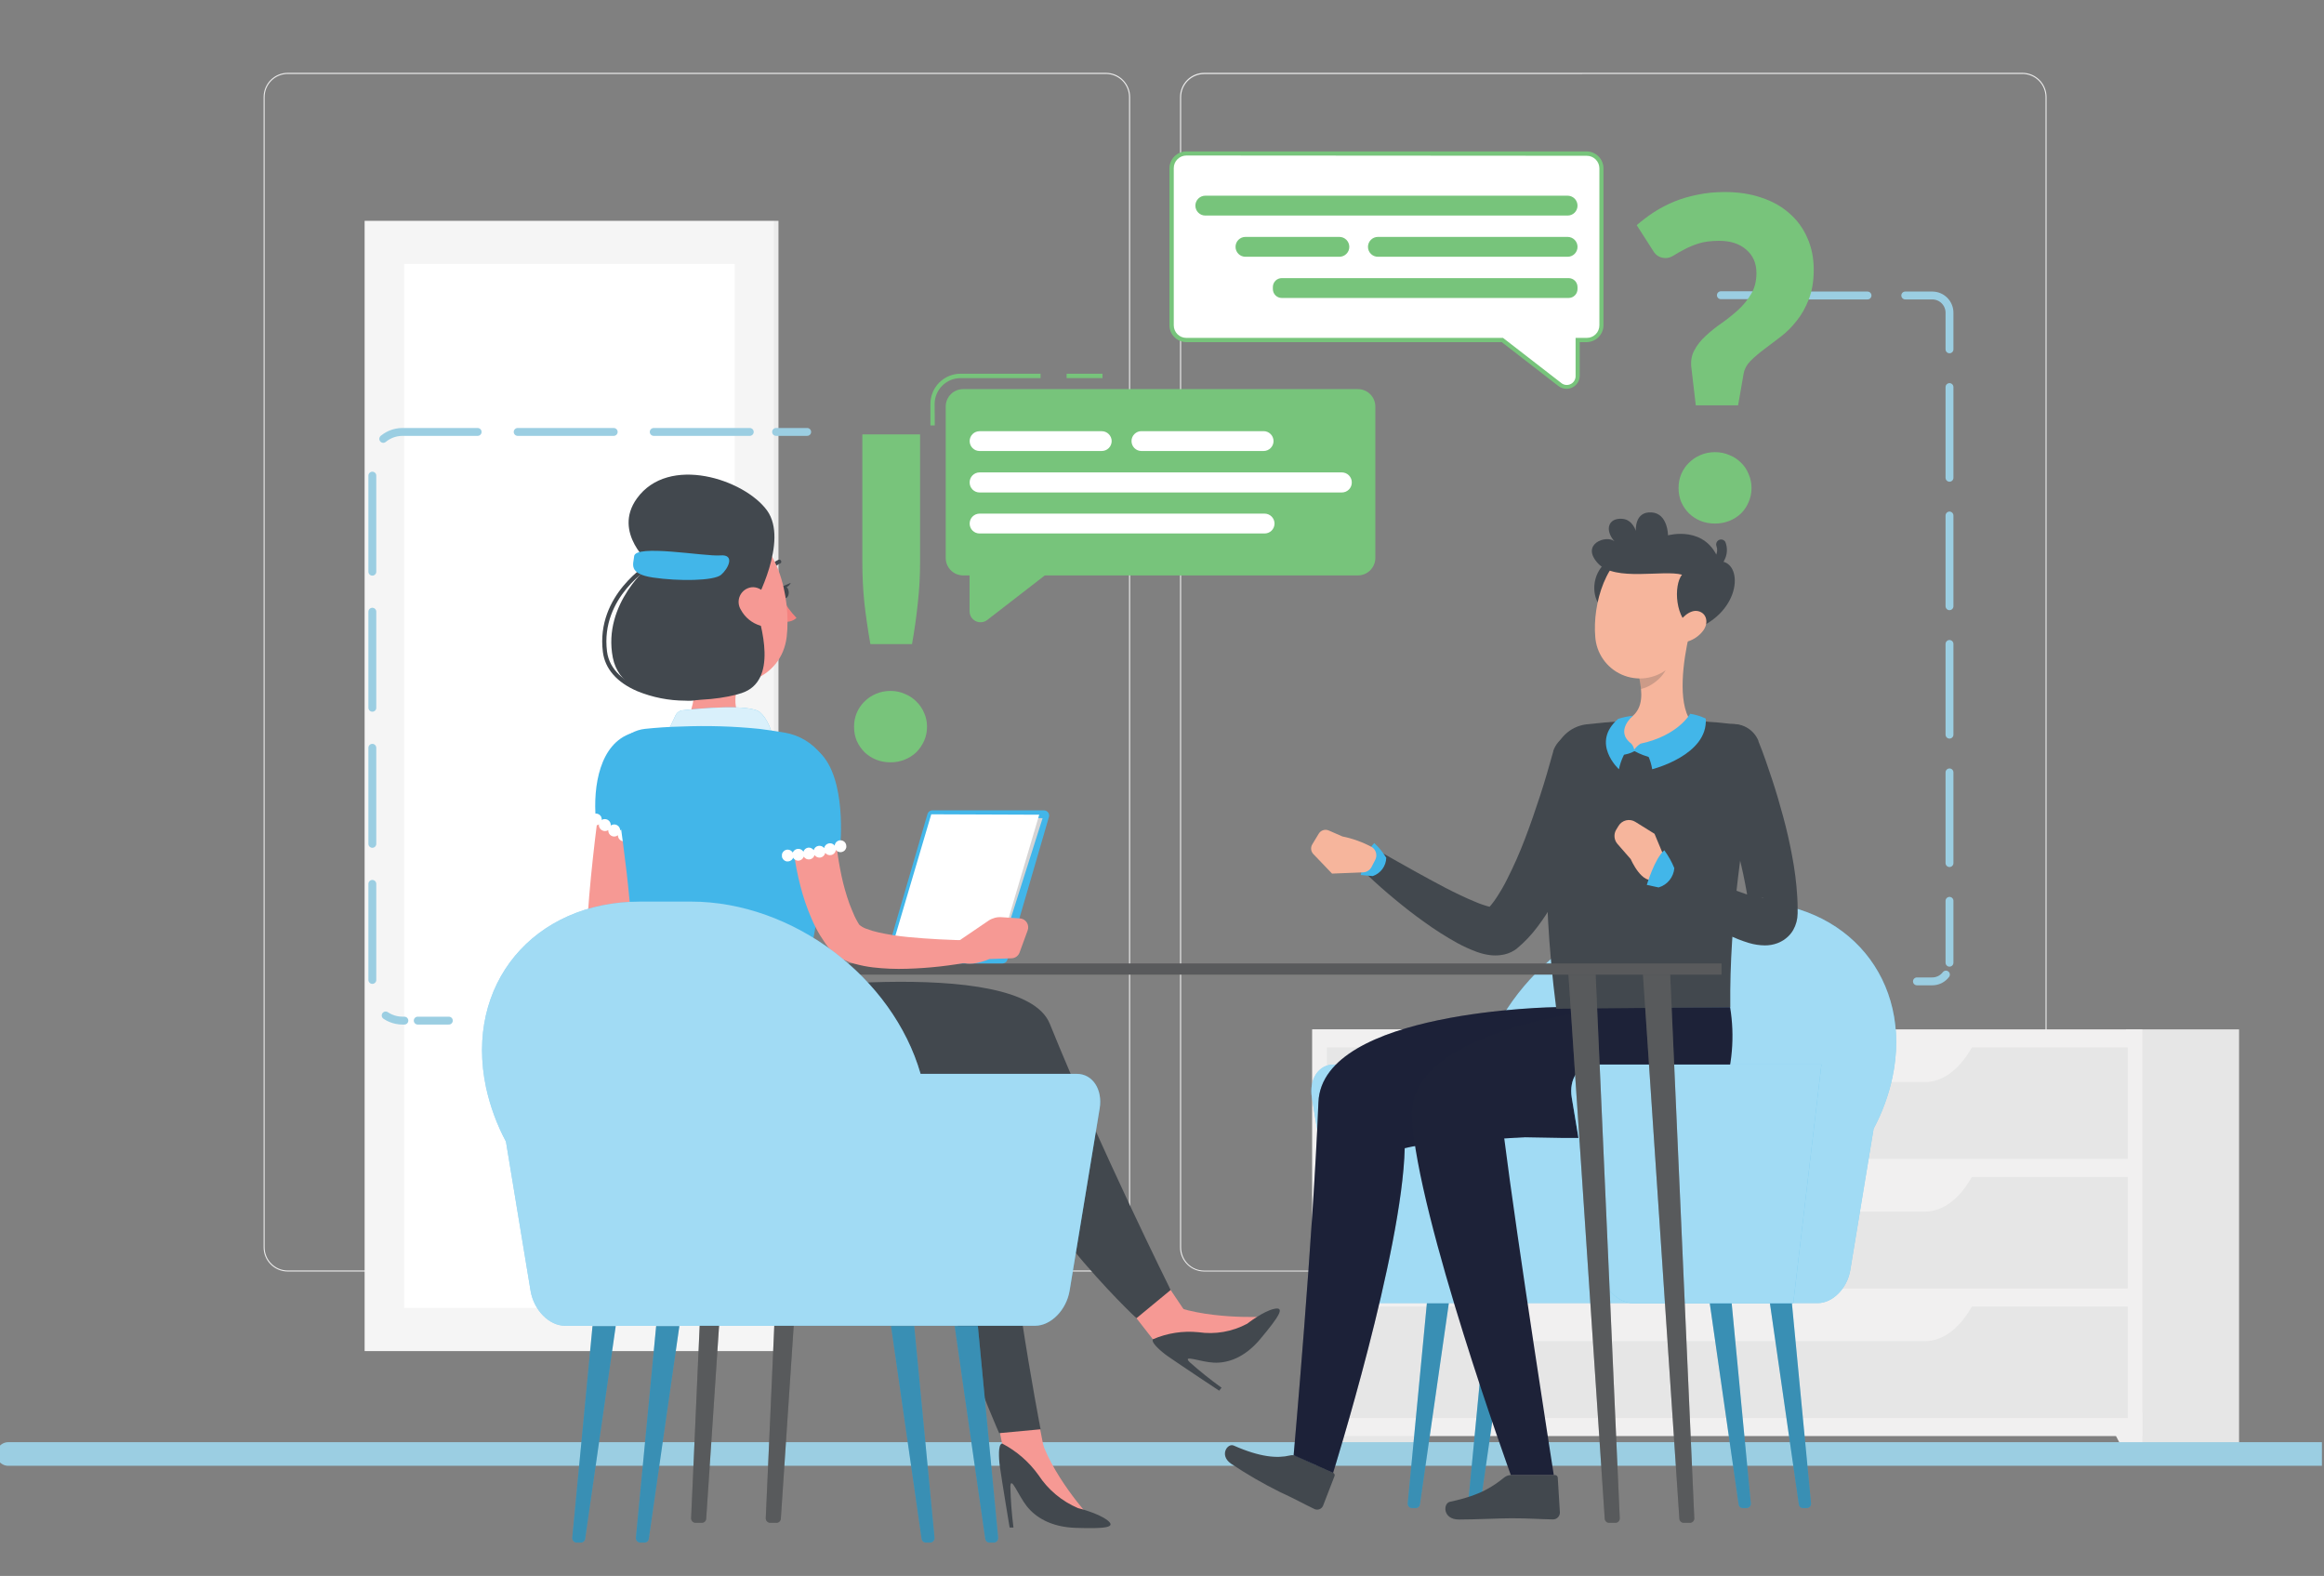 <svg width="295" height="200" viewBox="0 0 295 200" fill="none" xmlns="http://www.w3.org/2000/svg">
<rect x="0" y="0" width="295" height="200" fill="#808080" stroke="none"/>
<g clip-path="url(#clip0)">
<path d="M140.382 161.368H36.526C35.713 161.368 34.934 161.045 34.359 160.47C33.784 159.896 33.461 159.116 33.461 158.303V12.316C33.461 11.502 33.783 10.722 34.358 10.146C34.933 9.57 35.713 9.245 36.526 9.243H140.382C141.196 9.245 141.977 9.569 142.552 10.145C143.128 10.721 143.452 11.502 143.454 12.316V158.303C143.452 159.116 143.128 159.896 142.552 160.471C141.976 161.046 141.195 161.368 140.382 161.368ZM36.526 9.382C35.748 9.382 35.002 9.691 34.452 10.241C33.901 10.791 33.592 11.538 33.592 12.316V158.303C33.592 159.081 33.901 159.827 34.452 160.377C35.002 160.928 35.748 161.237 36.526 161.237H140.382C140.767 161.237 141.149 161.161 141.505 161.013C141.861 160.866 142.184 160.65 142.457 160.377C142.729 160.105 142.945 159.781 143.093 159.426C143.24 159.07 143.316 158.688 143.316 158.303V12.316C143.316 11.931 143.24 11.549 143.093 11.193C142.945 10.837 142.729 10.514 142.457 10.241C142.184 9.969 141.861 9.752 141.505 9.605C141.149 9.457 140.767 9.382 140.382 9.382H36.526Z" fill="#EBEBEB"/>
<path d="M256.717 161.368H152.862C152.048 161.368 151.268 161.046 150.692 160.471C150.116 159.896 149.791 159.116 149.79 158.303V12.316C149.791 11.502 150.116 10.721 150.691 10.145C151.267 9.569 152.048 9.245 152.862 9.243H256.717C257.531 9.245 258.311 9.57 258.885 10.146C259.46 10.722 259.783 11.502 259.783 12.316V158.303C259.783 159.116 259.46 159.896 258.885 160.47C258.31 161.045 257.53 161.368 256.717 161.368ZM152.862 9.395C152.084 9.395 151.337 9.704 150.787 10.254C150.237 10.804 149.928 11.551 149.928 12.329V158.316C149.928 159.094 150.237 159.84 150.787 160.391C151.337 160.941 152.084 161.25 152.862 161.25H256.717C257.495 161.25 258.242 160.941 258.792 160.391C259.342 159.84 259.651 159.094 259.651 158.316V12.316C259.651 11.538 259.342 10.791 258.792 10.241C258.242 9.691 257.495 9.382 256.717 9.382L152.862 9.395Z" fill="#EBEBEB"/>
<path d="M98.29 28.026H46.283V171.467H98.29V28.026Z" fill="#F5F5F5"/>
<path d="M98.29 171.467H98.816L98.816 28.026H98.29L98.29 171.467Z" fill="#EBEBEB"/>
<path d="M93.27 33.5H51.303V165.993H93.27V33.5Z" fill="white"/>
<path d="M166.579 184.099H180.934V130.638H166.579V184.099Z" fill="#E6E6E6"/>
<path d="M168.967 184.092H166.579V179.283H171.474L168.967 184.092Z" fill="#F1F0F0"/>
<path d="M269.862 184.099H284.217V130.638H269.862V184.099Z" fill="#E6E6E6"/>
<path d="M166.579 182.25H271.948V130.638H166.579V182.25Z" fill="#F1F0F0"/>
<path d="M168.428 147.079H270.092V132.928H168.428V147.079Z" fill="#E6E6E6"/>
<path d="M194.151 137.322H244.375C246.71 137.322 248.934 135.572 250.539 132.493H187.987C189.592 135.572 191.816 137.322 194.151 137.322Z" fill="#F1F0F0"/>
<path d="M269.559 184.092H271.947V179.283H267.053L269.559 184.092Z" fill="#F1F0F0"/>
<path d="M168.428 163.52H270.092V149.368H168.428V163.52Z" fill="#E6E6E6"/>
<path d="M194.151 153.763H244.375C246.71 153.763 248.934 152.013 250.539 148.934H187.987C189.592 152.013 191.816 153.763 194.151 153.763Z" fill="#F1F0F0"/>
<path d="M168.428 179.961H270.092V165.809H168.428V179.961Z" fill="#E6E6E6"/>
<path d="M194.151 170.204H244.375C246.71 170.204 248.934 168.461 250.539 165.375H187.987C189.592 168.461 191.816 170.204 194.151 170.204Z" fill="#F1F0F0"/>
<path d="M1.053 184.526H295.244" stroke="#9BCEE2" stroke-width="3" stroke-miterlimit="10" stroke-linecap="round"/>
<path d="M218.441 37.467H222.388" stroke="#9BCEE2" stroke-miterlimit="10" stroke-linecap="round"/>
<path d="M225.546 37.5H245.283C245.861 37.502 246.415 37.733 246.823 38.142C247.231 38.551 247.461 39.106 247.461 39.684V122.178" stroke="#9BCEE2" stroke-miterlimit="10" stroke-linecap="round" stroke-dasharray="11.51 4.79"/>
<path d="M247.007 123.684C246.804 123.953 246.541 124.17 246.24 124.32C245.938 124.469 245.606 124.547 245.27 124.546H243.329" stroke="#9BCEE2" stroke-miterlimit="10" stroke-linecap="round"/>
<path d="M221.764 191.388H221.165C221.041 191.377 220.924 191.322 220.837 191.233C220.751 191.143 220.699 191.026 220.691 190.901L217.027 165.368H219.81L222.237 190.73C222.251 190.805 222.25 190.881 222.234 190.955C222.217 191.029 222.186 191.099 222.142 191.161C222.097 191.222 222.041 191.274 221.976 191.313C221.911 191.352 221.839 191.378 221.764 191.388Z" fill="#42B6E9"/>
<path opacity="0.3" d="M221.764 191.388H221.165C221.041 191.377 220.924 191.322 220.837 191.233C220.751 191.143 220.699 191.026 220.691 190.901L217.027 165.368H219.81L222.237 190.73C222.251 190.805 222.25 190.881 222.234 190.955C222.217 191.029 222.186 191.099 222.142 191.161C222.097 191.222 222.041 191.274 221.976 191.313C221.911 191.352 221.839 191.378 221.764 191.388Z" fill="#263238"/>
<path d="M229.408 191.388H228.809C228.684 191.379 228.567 191.324 228.48 191.234C228.393 191.145 228.341 191.026 228.335 190.901L224.664 165.368H227.454L229.881 190.73C229.896 190.805 229.894 190.881 229.878 190.955C229.861 191.029 229.83 191.099 229.786 191.161C229.742 191.222 229.685 191.274 229.62 191.313C229.555 191.352 229.483 191.378 229.408 191.388Z" fill="#42B6E9"/>
<path opacity="0.3" d="M229.408 191.388H228.809C228.684 191.379 228.567 191.324 228.48 191.234C228.393 191.145 228.341 191.026 228.335 190.901L224.664 165.368H227.454L229.881 190.73C229.896 190.805 229.894 190.881 229.878 190.955C229.861 191.029 229.83 191.099 229.786 191.161C229.742 191.222 229.685 191.274 229.62 191.313C229.555 191.352 229.483 191.378 229.408 191.388Z" fill="#263238"/>
<path d="M186.842 191.388H187.441C187.565 191.377 187.681 191.322 187.768 191.233C187.855 191.143 187.907 191.026 187.914 190.901L191.579 165.368H188.796L186.368 190.73C186.354 190.805 186.355 190.881 186.372 190.955C186.388 191.029 186.42 191.099 186.464 191.161C186.508 191.222 186.565 191.274 186.63 191.313C186.695 191.352 186.767 191.378 186.842 191.388Z" fill="#42B6E9"/>
<path opacity="0.3" d="M186.842 191.388H187.441C187.565 191.377 187.681 191.322 187.768 191.233C187.855 191.143 187.907 191.026 187.914 190.901L191.579 165.368H188.796L186.368 190.73C186.354 190.805 186.355 190.881 186.372 190.955C186.388 191.029 186.42 191.099 186.464 191.161C186.508 191.222 186.565 191.274 186.63 191.313C186.695 191.352 186.767 191.378 186.842 191.388Z" fill="#263238"/>
<path d="M179.171 191.388H179.77C179.894 191.379 180.011 191.324 180.099 191.234C180.186 191.145 180.237 191.026 180.243 190.901L183.914 165.368H181.125L178.697 190.73C178.683 190.805 178.684 190.881 178.701 190.955C178.717 191.029 178.749 191.099 178.793 191.161C178.837 191.222 178.894 191.274 178.959 191.313C179.024 191.352 179.096 191.378 179.171 191.388Z" fill="#42B6E9"/>
<path opacity="0.3" d="M179.171 191.388H179.77C179.894 191.379 180.011 191.324 180.099 191.234C180.186 191.145 180.237 191.026 180.243 190.901L183.914 165.368H181.125L178.697 190.73C178.683 190.805 178.684 190.881 178.701 190.955C178.717 191.029 178.749 191.099 178.793 191.161C178.837 191.222 178.894 191.274 178.959 191.313C179.024 191.352 179.096 191.378 179.171 191.388Z" fill="#263238"/>
<path d="M169.27 135.105H188.033C191.362 123.546 203.342 114.421 215.612 114.421H221.711C234.553 114.421 242.836 124.414 240.217 136.737C239.728 139.006 238.924 141.196 237.829 143.243L234.869 161.184C234.487 163.5 232.638 165.375 230.744 165.375H174.263C172.369 165.375 170.52 163.5 170.138 161.184L166.527 139.303C166.145 136.98 167.375 135.105 169.27 135.105Z" fill="#42B6E9"/>
<path opacity="0.5" d="M169.27 135.105H188.033C191.362 123.546 203.342 114.421 215.612 114.421H221.711C234.553 114.421 242.836 124.414 240.217 136.737C239.728 139.006 238.924 141.196 237.829 143.243L234.869 161.184C234.487 163.5 232.638 165.375 230.744 165.375H174.263C172.369 165.375 170.52 163.5 170.138 161.184L166.527 139.303C166.145 136.98 167.375 135.105 169.27 135.105Z" fill="white"/>
<path d="M164.572 184.783L169.217 186.914C169.256 186.93 169.292 186.954 169.322 186.984C169.353 187.013 169.377 187.049 169.393 187.088C169.41 187.127 169.418 187.169 169.419 187.212C169.419 187.254 169.411 187.296 169.395 187.336L167.934 191.118C167.844 191.311 167.682 191.461 167.483 191.536C167.284 191.611 167.063 191.605 166.868 191.52C165.263 190.75 164.539 190.303 162.493 189.362C160.334 188.293 158.246 187.084 156.243 185.743C154.724 184.651 155.842 183.112 156.599 183.454C159.993 184.954 162.151 185.092 163.743 184.711C164.02 184.638 164.313 184.663 164.572 184.783Z" fill="#42484E"/>
<path d="M197.526 127.816C197.526 127.816 167.816 128.184 167.355 139.895C166.698 156.73 164.211 184.678 164.211 184.678L169.217 186.914C169.217 186.914 178 158.862 178.309 145.717C186.645 143.638 208.151 145.717 210.684 138.882C211.921 135.33 212.246 131.526 211.632 127.816H197.526Z" fill="#1D2238"/>
<path opacity="0.2" d="M197.526 127.816C197.526 127.816 167.816 128.184 167.355 139.895C166.698 156.73 164.211 184.678 164.211 184.678L169.217 186.914C169.217 186.914 178 158.862 178.309 145.717C186.645 143.638 208.151 145.717 210.684 138.882C211.921 135.33 212.246 131.526 211.632 127.816H197.526Z" fill="#1D2238"/>
<path d="M203.849 97C203.592 98.085 203.329 99.059 203.026 100.072C202.724 101.086 202.427 102.046 202.105 103.059C201.447 105.033 200.737 107.007 199.908 108.98C199.083 110.976 198.127 112.914 197.046 114.783C196.474 115.767 195.844 116.716 195.158 117.625C194.404 118.635 193.534 119.554 192.566 120.362L192.487 120.428C192.428 120.475 192.366 120.519 192.302 120.559C191.742 120.926 191.101 121.152 190.434 121.217C190.012 121.267 189.586 121.267 189.164 121.217C188.582 121.145 188.01 121.006 187.46 120.803C186.602 120.488 185.769 120.11 184.967 119.671C183.536 118.878 182.154 117.999 180.829 117.039C179.513 116.112 178.289 115.145 177.079 114.145C175.868 113.145 174.691 112.118 173.546 111.013C173.266 110.725 173.096 110.348 173.068 109.947C173.039 109.546 173.152 109.148 173.388 108.823C173.625 108.498 173.968 108.267 174.358 108.171C174.748 108.074 175.159 108.119 175.52 108.296H175.552C176.868 109.026 178.184 109.803 179.5 110.52C180.816 111.237 182.131 111.98 183.447 112.658C184.763 113.336 186.079 113.974 187.395 114.507C187.968 114.749 188.56 114.947 189.164 115.099C189.343 115.144 189.526 115.169 189.71 115.171C189.75 115.171 189.71 115.171 189.592 115.171C189.308 115.202 189.037 115.304 188.802 115.467L188.533 115.664C189.081 115.129 189.566 114.533 189.98 113.888C190.441 113.184 190.901 112.414 191.296 111.605C192.15 109.926 192.912 108.202 193.579 106.441C194.27 104.645 194.895 102.809 195.506 100.947C196.118 99.085 196.658 97.171 197.164 95.368V95.303C197.442 94.49 198.017 93.812 198.773 93.405C199.53 92.998 200.412 92.891 201.243 93.107C202.075 93.322 202.794 93.843 203.258 94.567C203.721 95.29 203.895 96.161 203.743 97.007L203.849 97Z" fill="#42484E"/>
<path d="M191.803 187.197H197.369C197.415 187.196 197.462 187.203 197.506 187.219C197.549 187.236 197.589 187.26 197.624 187.292C197.658 187.324 197.686 187.362 197.705 187.404C197.724 187.447 197.735 187.493 197.737 187.539L198.007 191.947C198.008 192.062 197.986 192.176 197.943 192.283C197.899 192.389 197.836 192.486 197.755 192.568C197.674 192.65 197.578 192.715 197.473 192.76C197.367 192.805 197.253 192.828 197.138 192.829C195.165 192.796 194.276 192.684 191.823 192.684C190.316 192.684 187.27 192.842 185.191 192.842C183.112 192.842 183.165 190.783 184.046 190.592C187.994 189.757 189.54 188.618 190.941 187.507C191.185 187.309 191.489 187.199 191.803 187.197Z" fill="#42484E"/>
<path d="M205.533 127.816C205.533 127.816 178.559 130.092 179.217 141.796C179.947 154.605 191.776 187.191 191.776 187.191H197.23C197.23 187.191 192.566 157.349 190.921 144.296C198.52 144.296 216.138 145.73 218.664 138.875C219.901 135.324 220.226 131.519 219.612 127.809L205.533 127.816Z" fill="#1D2238"/>
<path d="M175.967 108.855C175.545 108.171 175.034 107.545 174.448 106.993C173.349 108.033 172.724 111.046 172.724 111.046L174.25 111.184C174.741 111.019 175.168 110.706 175.475 110.29C175.782 109.873 175.954 109.373 175.967 108.855Z" fill="#42B6E9"/>
<path d="M170.395 106.151L168.664 105.395C168.439 105.298 168.186 105.285 167.953 105.36C167.719 105.435 167.521 105.592 167.395 105.803L166.572 107.164C166.458 107.355 166.409 107.579 166.434 107.8C166.459 108.021 166.556 108.228 166.71 108.388L169.085 110.868L173.033 110.711C173.257 110.7 173.474 110.631 173.662 110.51C173.85 110.388 174.003 110.219 174.105 110.02L174.566 109.125C174.706 108.854 174.743 108.54 174.669 108.243C174.595 107.947 174.416 107.687 174.164 107.513C172.981 106.878 171.711 106.419 170.395 106.151Z" fill="#F6B59C"/>
<path d="M197.27 95.855C196.474 100.855 195.448 111.697 197.546 128.026L219.638 127.816C219.507 116.5 221.277 105.882 223.013 95.5C223.081 95.092 223.067 94.675 222.971 94.273C222.874 93.871 222.698 93.493 222.453 93.16C222.207 92.827 221.897 92.547 221.542 92.337C221.186 92.126 220.792 91.989 220.382 91.934C214.044 91.19 207.641 91.19 201.303 91.934C200.301 92.073 199.369 92.528 198.644 93.234C197.918 93.939 197.437 94.857 197.27 95.855Z" fill="#42484E"/>
<path d="M223.21 94.079C223.868 95.691 224.381 97.237 224.914 98.829C225.447 100.421 225.908 102.02 226.348 103.638C226.789 105.257 227.171 106.928 227.48 108.599C227.814 110.324 228.034 112.069 228.138 113.822C228.171 114.276 228.177 114.743 228.184 115.211V115.928C228.179 116.658 227.989 117.376 227.631 118.013C227.397 118.425 227.084 118.787 226.71 119.079C226.54 119.222 226.355 119.346 226.158 119.447C225.987 119.546 225.809 119.629 225.625 119.697C225.103 119.893 224.55 119.989 223.993 119.98C223.325 119.97 222.661 119.868 222.019 119.678C221.092 119.399 220.189 119.043 219.322 118.612C218.513 118.211 217.756 117.796 217.013 117.362C214.134 115.639 211.401 113.683 208.842 111.513C208.522 111.249 208.31 110.876 208.246 110.466C208.182 110.056 208.27 109.636 208.495 109.287C208.719 108.938 209.064 108.683 209.464 108.57C209.864 108.458 210.291 108.496 210.664 108.678H210.704C213.585 110.046 216.513 111.454 219.368 112.625C220.079 112.914 220.789 113.191 221.48 113.421C222.1 113.649 222.738 113.823 223.388 113.941C223.638 113.98 223.868 113.98 223.842 113.941C223.691 113.927 223.539 113.952 223.401 114.013C223.2 114.091 223.012 114.197 222.842 114.329C222.628 114.503 222.446 114.712 222.302 114.947C222.139 115.227 222.04 115.539 222.013 115.862V115.362C221.98 115.013 221.947 114.671 221.901 114.316C221.435 111.302 220.74 108.329 219.822 105.421C218.927 102.434 217.901 99.382 216.855 96.48C216.544 95.638 216.577 94.707 216.949 93.89C217.32 93.072 217.999 92.434 218.838 92.115C219.677 91.795 220.608 91.819 221.429 92.182C222.25 92.545 222.895 93.217 223.223 94.053L223.21 94.079Z" fill="#42484E"/>
<path d="M214.382 80.73L211.711 82.947L208.073 85.967C208.177 86.451 208.254 86.941 208.303 87.434C208.474 89.191 208.092 90.809 205.954 91.625C205.55 91.762 205.182 91.988 204.877 92.286C204.571 92.585 204.337 92.948 204.191 93.349C203.902 94.283 204.244 95.322 207.178 95.322C211.481 95.322 213.757 93.408 214.573 92.467C214.687 92.336 214.753 92.171 214.76 91.997C214.767 91.824 214.715 91.653 214.612 91.513C212.908 89.099 213.685 83.75 214.382 80.73Z" fill="#F6B59C"/>
<path d="M207.072 94.375C207.256 94.593 207.383 94.853 207.441 95.132C207.661 94.832 207.936 94.575 208.25 94.375C208.622 94.549 208.952 94.801 209.218 95.113C209.485 95.425 209.682 95.79 209.796 96.184C208.985 96.017 208.204 95.726 207.48 95.322C207.002 95.588 206.473 95.752 205.928 95.803C205.961 94.842 207.072 94.375 207.072 94.375Z" fill="#42B6E9"/>
<path d="M208.25 94.375C209.023 95.307 209.532 96.429 209.724 97.625C209.724 97.625 216.856 95.842 216.52 91.191C215.894 90.897 215.23 90.693 214.546 90.585C214.546 90.585 213.013 93.368 208.25 94.375Z" fill="#42B6E9"/>
<path d="M207.072 94.375C206.289 95.313 205.749 96.429 205.5 97.625C205.5 97.625 201.842 94.296 205.408 91.23C206.02 91.035 206.65 90.902 207.289 90.835C207.289 90.835 204.921 92.763 207.072 94.375Z" fill="#42B6E9"/>
<path opacity="0.2" d="M208.073 85.967C208.177 86.451 208.254 86.941 208.303 87.434C209.658 87.165 211.474 85.717 211.658 84.329C211.726 83.872 211.743 83.408 211.711 82.947L208.073 85.967Z" fill="#263238"/>
<path d="M204.165 71.132C200.809 73.513 202.684 79.092 205.546 76.954C208.408 74.816 206.901 69.191 204.165 71.132Z" fill="#42484E"/>
<path d="M215.48 76.099C214.552 80.375 214.23 82.915 211.704 84.862C210.891 85.511 209.916 85.924 208.885 86.057C207.853 86.189 206.805 86.036 205.855 85.614C204.905 85.192 204.089 84.517 203.496 83.663C202.903 82.808 202.556 81.808 202.493 80.77C202.158 76.822 203.737 70.474 208.23 69.27C209.197 68.977 210.224 68.945 211.207 69.176C212.191 69.407 213.096 69.894 213.831 70.586C214.566 71.279 215.106 72.153 215.396 73.121C215.685 74.089 215.714 75.116 215.48 76.099Z" fill="#F6B59C"/>
<path d="M213.507 72.934C211.138 72.276 205.033 73.835 202.862 71.52C200.54 69.04 203.928 67.835 204.928 68.697C203.665 67.25 204.138 65.704 205.928 65.842C207.244 65.941 207.652 67.388 207.652 67.388C207.652 67.388 207.434 64.855 209.678 65.033C211.724 65.191 211.731 67.941 211.731 67.941C211.731 67.941 216.599 66.566 218.224 71.23C221.29 71.165 221.217 77.618 215.053 79.915C212.553 78.651 212.434 74.25 213.507 72.934Z" fill="#42484E"/>
<path d="M217.566 72.145C217.421 72.144 217.281 72.092 217.17 71.998C217.059 71.904 216.985 71.775 216.96 71.632C216.945 71.552 216.946 71.47 216.963 71.391C216.979 71.312 217.012 71.237 217.057 71.17C217.103 71.103 217.162 71.046 217.23 71.002C217.298 70.959 217.374 70.929 217.454 70.915C217.622 70.808 217.749 70.648 217.816 70.46C217.905 70.282 217.957 70.087 217.968 69.888C217.979 69.689 217.95 69.49 217.882 69.303C217.829 69.155 217.833 68.994 217.894 68.85C217.955 68.706 218.067 68.59 218.209 68.524C218.351 68.459 218.513 68.45 218.661 68.497C218.81 68.545 218.936 68.647 219.013 68.783C219.162 69.157 219.227 69.56 219.203 69.963C219.179 70.365 219.067 70.757 218.875 71.112C218.766 71.362 218.602 71.584 218.394 71.76C218.187 71.937 217.942 72.064 217.678 72.132L217.566 72.145Z" fill="#42484E"/>
<path d="M216.177 80.059C215.596 80.818 214.755 81.336 213.816 81.513C212.612 81.73 212.243 80.618 212.776 79.54C213.256 78.566 214.467 77.283 215.585 77.566C216.704 77.849 216.895 79.118 216.177 80.059Z" fill="#F6B59C"/>
<path d="M210.019 105.816L207.585 104.303C207.412 104.194 207.218 104.121 207.016 104.088C206.814 104.055 206.608 104.062 206.408 104.11C206.209 104.158 206.022 104.245 205.857 104.366C205.692 104.487 205.552 104.64 205.447 104.816L205.158 105.289C204.988 105.57 204.912 105.897 204.941 106.223C204.969 106.549 205.1 106.858 205.316 107.105L207 109.033C207 109.033 208.46 112.447 210.158 111.546L211.473 109.303L210.019 105.816Z" fill="#F6B59C"/>
<path d="M212.533 110.178C212.206 109.369 211.777 108.607 211.257 107.908C210.033 108.961 209.039 112.303 209.039 112.303L210.539 112.625C211.08 112.466 211.56 112.147 211.916 111.71C212.271 111.274 212.487 110.739 212.533 110.178Z" fill="#42B6E9"/>
<path d="M231.204 135.105H202.257C200.355 135.105 199.132 136.98 199.513 139.296L203.151 161.184C203.533 163.5 205.375 165.375 207.276 165.375H227.632L231.204 135.105Z" fill="#42B6E9"/>
<path opacity="0.5" d="M231.204 135.105H202.257C200.355 135.105 199.132 136.98 199.513 139.296L203.151 161.184C203.533 163.5 205.375 165.375 207.276 165.375H227.632L231.204 135.105Z" fill="white"/>
<path d="M97.744 193.263H98.579C98.722 193.258 98.857 193.199 98.957 193.097C99.058 192.996 99.115 192.86 99.119 192.717L103.724 123.691H100.263L97.204 192.645C97.198 192.721 97.207 192.798 97.231 192.87C97.255 192.943 97.293 193.01 97.343 193.068C97.394 193.126 97.455 193.173 97.524 193.206C97.593 193.24 97.667 193.259 97.744 193.263Z" fill="#595A5C"/>
<path opacity="0.3" d="M97.744 193.263H98.579C98.722 193.258 98.857 193.199 98.957 193.097C99.058 192.996 99.115 192.86 99.119 192.717L103.724 123.691H100.263L97.204 192.645C97.198 192.721 97.207 192.798 97.231 192.87C97.255 192.943 97.293 193.01 97.343 193.068C97.394 193.126 97.455 193.173 97.524 193.206C97.593 193.24 97.667 193.259 97.744 193.263Z" fill="#595A5C"/>
<path d="M88.269 193.263H89.105C89.248 193.258 89.383 193.199 89.483 193.097C89.584 192.996 89.641 192.86 89.644 192.717L94.25 123.691H90.789L87.73 192.645C87.724 192.721 87.733 192.798 87.757 192.87C87.781 192.943 87.819 193.01 87.869 193.068C87.919 193.126 87.981 193.173 88.05 193.206C88.118 193.24 88.193 193.259 88.269 193.263Z" fill="#595A5C"/>
<path opacity="0.3" d="M88.269 193.263H89.105C89.248 193.258 89.383 193.199 89.483 193.097C89.584 192.996 89.641 192.86 89.644 192.717L94.25 123.691H90.789L87.73 192.645C87.724 192.721 87.733 192.798 87.757 192.87C87.781 192.943 87.819 193.01 87.869 193.068C87.919 193.126 87.981 193.173 88.05 193.206C88.118 193.24 88.193 193.259 88.269 193.263Z" fill="#595A5C"/>
<path d="M205.073 193.263H204.237C204.095 193.258 203.959 193.199 203.859 193.097C203.759 192.996 203.701 192.86 203.698 192.717L199.092 123.691H202.546L205.606 192.645C205.613 192.721 205.605 192.797 205.581 192.87C205.558 192.943 205.521 193.01 205.471 193.068C205.421 193.125 205.36 193.172 205.292 193.206C205.223 193.24 205.149 193.259 205.073 193.263Z" fill="#595A5C"/>
<path opacity="0.3" d="M205.073 193.263H204.237C204.095 193.258 203.959 193.199 203.859 193.097C203.759 192.996 203.701 192.86 203.698 192.717L199.092 123.691H202.546L205.606 192.645C205.613 192.721 205.605 192.797 205.581 192.87C205.558 192.943 205.521 193.01 205.471 193.068C205.421 193.125 205.36 193.172 205.292 193.206C205.223 193.24 205.149 193.259 205.073 193.263Z" fill="#595A5C"/>
<path d="M214.546 193.263H213.711C213.568 193.258 213.433 193.199 213.332 193.097C213.232 192.996 213.174 192.86 213.171 192.717L208.553 123.684H212.007L215.066 192.638C215.074 192.714 215.067 192.79 215.045 192.862C215.023 192.935 214.987 193.002 214.938 193.061C214.89 193.119 214.83 193.167 214.763 193.202C214.695 193.237 214.622 193.257 214.546 193.263Z" fill="#595A5C"/>
<path opacity="0.3" d="M214.546 193.263H213.711C213.568 193.258 213.433 193.199 213.332 193.097C213.232 192.996 213.174 192.86 213.171 192.717L208.553 123.684H212.007L215.066 192.638C215.074 192.714 215.067 192.79 215.045 192.862C215.023 192.935 214.987 193.002 214.938 193.061C214.89 193.119 214.83 193.167 214.763 193.202C214.695 193.237 214.622 193.257 214.546 193.263Z" fill="#595A5C"/>
<path d="M218.526 122.27H84.092V123.691H218.526V122.27Z" fill="#595A5C"/>
<path d="M81.855 100.289L80.585 109.632C80.184 112.743 79.763 115.862 79.467 118.921C79.421 119.309 79.395 119.684 79.362 120.059L79.316 120.632C79.328 120.538 79.328 120.443 79.316 120.349C79.306 120.259 79.286 120.171 79.257 120.086C79.233 120.018 79.205 119.952 79.171 119.888C79.171 119.849 79.112 119.796 79.092 119.763C79.072 119.73 78.98 119.658 79.007 119.684L79.197 119.842C79.432 120.002 79.679 120.145 79.934 120.27C81.259 120.876 82.627 121.384 84.026 121.789C86.954 122.678 90.02 123.447 93.046 124.191L92.704 126.822C89.465 126.718 86.238 126.383 83.046 125.822C81.353 125.538 79.691 125.097 78.079 124.507C77.603 124.325 77.144 124.105 76.704 123.849C76.43 123.697 76.17 123.521 75.928 123.322C75.582 123.055 75.28 122.735 75.033 122.375C74.859 122.11 74.718 121.825 74.612 121.526C74.557 121.343 74.513 121.156 74.48 120.967C74.457 120.777 74.446 120.586 74.447 120.395V119.776C74.447 119.362 74.447 118.947 74.487 118.546C74.618 115.289 74.914 112.112 75.257 108.934C75.599 105.757 76 102.612 76.5 99.447L81.855 100.289Z" fill="#F69994"/>
<path d="M100.046 126.974L98.026 128.868C97.794 129.082 97.503 129.22 97.191 129.266C96.879 129.312 96.56 129.263 96.276 129.125L94.013 128.039C94.013 128.039 90.665 127.901 90.191 125.855L91.053 124.263L96.243 123.691C96.775 123.631 97.312 123.749 97.77 124.026L99.908 125.342C100.039 125.429 100.149 125.545 100.229 125.68C100.309 125.816 100.357 125.968 100.371 126.125C100.384 126.281 100.362 126.439 100.305 126.586C100.249 126.733 100.161 126.866 100.046 126.974Z" fill="#F69994"/>
<path d="M87.809 81.092C88.342 84.296 88.789 90.151 86.493 92.21C90.103 94.225 93.257 96.965 95.756 100.257C99.704 97.145 96.414 92.507 96.414 92.507C92.881 91.553 93.052 88.921 93.75 86.46L87.809 81.092Z" fill="#F69994"/>
<path d="M98.283 94.474C98.283 94.474 97.987 91.757 96.5 90.415C95.256 89.29 88.717 89.915 86.631 90.145C86.439 90.167 86.256 90.24 86.1 90.356C85.944 90.471 85.821 90.625 85.743 90.803L84.25 93.928L98.283 94.474Z" fill="#42B6E9"/>
<path opacity="0.8" d="M98.283 94.474C98.283 94.474 97.987 91.757 96.5 90.415C95.256 89.29 88.717 89.915 86.631 90.145C86.439 90.167 86.256 90.24 86.1 90.356C85.944 90.471 85.821 90.625 85.743 90.803L84.25 93.928L98.283 94.474Z" fill="white"/>
<path d="M80.164 93.046C76.131 94.362 75.263 99.77 75.631 103.98L83.769 108.987C83.769 108.987 85.743 102.836 85.743 99.559C85.71 96.053 82.894 92.158 80.164 93.046Z" fill="#42B6E9"/>
<path d="M81.744 107.757C81.545 107.755 81.354 107.677 81.211 107.539C81.178 107.504 81.147 107.467 81.119 107.428C81.089 107.385 81.065 107.338 81.046 107.289C81.046 107.243 81.046 107.204 81 107.151C80.997 107.103 80.997 107.055 81 107.007C81 106.907 81.02 106.809 81.058 106.718C81.097 106.626 81.153 106.543 81.224 106.474C81.328 106.359 81.465 106.28 81.616 106.245C81.766 106.211 81.924 106.224 82.068 106.282C82.211 106.34 82.333 106.44 82.418 106.57C82.502 106.7 82.545 106.852 82.54 107.007C82.543 107.055 82.543 107.103 82.54 107.151C82.528 107.199 82.513 107.245 82.494 107.289C82.477 107.338 82.455 107.384 82.428 107.428L82.329 107.539C82.252 107.615 82.161 107.673 82.06 107.711C81.959 107.748 81.851 107.764 81.744 107.757Z" fill="white"/>
<path d="M80.177 107.237C80.042 107.185 79.925 107.095 79.838 106.979C79.752 106.862 79.701 106.724 79.691 106.579C79.582 106.678 79.447 106.743 79.302 106.765C79.156 106.787 79.008 106.766 78.875 106.704C78.741 106.642 78.629 106.542 78.55 106.417C78.472 106.292 78.432 106.147 78.434 106C78.319 106.093 78.178 106.15 78.031 106.163C77.883 106.176 77.735 106.144 77.605 106.072C77.477 106.002 77.372 105.897 77.302 105.768C77.232 105.64 77.2 105.494 77.21 105.349C77.087 105.429 76.943 105.472 76.796 105.472C76.649 105.472 76.505 105.429 76.381 105.349C76.211 105.245 76.089 105.078 76.041 104.885C75.993 104.692 76.023 104.487 76.125 104.316C76.176 104.231 76.244 104.156 76.324 104.097C76.404 104.038 76.495 103.996 76.591 103.972C76.688 103.948 76.788 103.944 76.886 103.959C76.985 103.974 77.079 104.008 77.164 104.059C77.284 104.132 77.382 104.236 77.446 104.36C77.511 104.484 77.541 104.623 77.533 104.763C77.647 104.683 77.782 104.637 77.921 104.629C78.06 104.621 78.199 104.651 78.322 104.717C78.442 104.781 78.542 104.875 78.613 104.991C78.683 105.107 78.722 105.239 78.724 105.375C78.833 105.289 78.963 105.234 79.101 105.217C79.239 105.199 79.379 105.22 79.506 105.276C79.633 105.336 79.74 105.428 79.818 105.544C79.896 105.66 79.94 105.795 79.947 105.934C80.053 105.843 80.182 105.782 80.32 105.757C80.457 105.733 80.599 105.746 80.73 105.796C80.916 105.871 81.064 106.016 81.143 106.199C81.222 106.383 81.225 106.59 81.151 106.776C81.096 106.918 81 107.04 80.874 107.126C80.748 107.212 80.599 107.257 80.447 107.257C80.357 107.265 80.266 107.258 80.177 107.237Z" fill="white"/>
<path d="M75.658 104.737C75.608 104.743 75.557 104.743 75.507 104.737C75.459 104.729 75.412 104.713 75.369 104.691C75.321 104.678 75.276 104.656 75.237 104.625L75.125 104.533C75.087 104.5 75.054 104.463 75.026 104.421L74.954 104.283L74.908 104.145C74.908 104.099 74.908 104.046 74.908 103.993C74.908 103.941 74.908 103.895 74.908 103.849C74.908 103.803 74.941 103.757 74.954 103.704L75.026 103.579C75.055 103.536 75.088 103.497 75.125 103.461L75.237 103.368C75.277 103.338 75.321 103.313 75.369 103.296C75.413 103.279 75.46 103.266 75.507 103.257C75.625 103.237 75.746 103.245 75.86 103.281C75.974 103.316 76.078 103.378 76.165 103.461C76.201 103.497 76.234 103.536 76.263 103.579L76.336 103.704C76.336 103.757 76.336 103.803 76.375 103.849C76.393 103.947 76.393 104.047 76.375 104.145C76.366 104.192 76.353 104.238 76.336 104.283L76.263 104.421C76.236 104.463 76.203 104.5 76.165 104.533C76.027 104.662 75.847 104.734 75.658 104.737Z" fill="white"/>
<path d="M105.816 100.908C105.474 105.513 104.441 113.342 101.868 126.48L80.066 125.822C80.638 117.776 79.776 111.776 77.803 97.684C77.722 97.075 77.764 96.456 77.926 95.864C78.088 95.271 78.367 94.717 78.746 94.234C79.126 93.751 79.598 93.349 80.135 93.051C80.673 92.753 81.264 92.566 81.875 92.5C83.27 92.355 84.862 92.237 86.48 92.204C89.784 92.069 93.092 92.168 96.382 92.5C97.441 92.632 98.54 92.796 99.585 92.974C101.426 93.282 103.085 94.266 104.238 95.734C105.39 97.202 105.953 99.047 105.816 100.908Z" fill="#42B6E9"/>
<path d="M99.092 75.191C99.145 75.625 99.415 75.941 99.698 75.908C99.981 75.875 100.165 75.5 100.112 75.072C100.06 74.645 99.79 74.316 99.507 74.355C99.224 74.395 99.04 74.763 99.092 75.191Z" fill="#42484E"/>
<path d="M99.388 74.388L100.381 73.967C100.381 73.967 99.954 74.842 99.388 74.388Z" fill="#42484E"/>
<path d="M99.244 75.862C99.742 76.797 100.369 77.659 101.105 78.421C100.905 78.604 100.667 78.742 100.408 78.823C100.149 78.905 99.875 78.93 99.605 78.895L99.244 75.862Z" fill="#F48380"/>
<path d="M99.145 71.421C99.165 71.383 99.176 71.34 99.176 71.296C99.176 71.252 99.165 71.209 99.145 71.171C99.131 71.14 99.111 71.113 99.086 71.09C99.061 71.067 99.032 71.049 99 71.037C98.968 71.026 98.934 71.02 98.9 71.022C98.867 71.023 98.833 71.032 98.803 71.046C98.434 71.211 98.111 71.462 97.859 71.778C97.607 72.094 97.434 72.466 97.355 72.862C97.348 72.896 97.347 72.932 97.354 72.967C97.361 73.001 97.375 73.034 97.395 73.063C97.415 73.092 97.441 73.117 97.471 73.135C97.501 73.154 97.535 73.166 97.57 73.171C97.605 73.176 97.64 73.174 97.674 73.164C97.708 73.155 97.74 73.139 97.767 73.116C97.795 73.094 97.817 73.067 97.834 73.035C97.85 73.004 97.859 72.969 97.862 72.934C97.927 72.621 98.066 72.328 98.268 72.08C98.469 71.832 98.727 71.635 99.02 71.507C99.069 71.49 99.112 71.461 99.145 71.421Z" fill="#42484E"/>
<path d="M84.25 75.092C85.211 80.355 85.507 82.579 88.5 84.96C93 88.553 99.23 86.23 99.862 80.809C100.428 75.928 98.763 68.171 93.342 66.684C92.147 66.351 90.886 66.33 89.68 66.622C88.473 66.914 87.362 67.509 86.451 68.352C85.54 69.194 84.859 70.256 84.474 71.436C84.089 72.615 84.012 73.874 84.25 75.092Z" fill="#F69994"/>
<path d="M95.803 76.566C96.684 79.441 98.796 86.434 94.138 87.96C90.5 89.178 79.099 90.145 77.79 83.467C76.434 76.566 82.592 71.625 82.592 71.625C82.592 71.625 77.711 67.625 80.836 63.27C84.862 57.651 94.507 60.829 97.375 64.796C100.158 68.678 95.803 76.566 95.803 76.566Z" fill="#42484E"/>
<path d="M86.98 88.921C84.893 88.916 82.827 88.507 80.895 87.717C78.302 86.605 76.796 84.882 76.526 82.737C75.612 75.454 82.388 71.454 82.447 71.415L82.717 71.882C82.651 71.921 76.184 75.75 77.052 82.671C77.362 85.125 79.421 86.5 81.099 87.224C84.388 88.645 88.684 88.638 89.717 87.882L90.039 88.316C89.094 88.792 88.036 89.001 86.98 88.921Z" fill="#42484E"/>
<path d="M80.493 70.605C80.427 71.533 79.658 72.816 82.888 73.296C86.118 73.776 90.605 73.73 91.526 72.954C92.447 72.178 93.355 70.322 91.427 70.487C89.5 70.651 80.599 69.013 80.493 70.605Z" fill="#42B6E9"/>
<path d="M94.04 77.382C94.299 77.865 94.65 78.292 95.075 78.638C95.499 78.985 95.988 79.244 96.513 79.401C97.921 79.816 98.638 78.566 98.263 77.224C97.928 76.02 96.79 74.355 95.369 74.533C95.059 74.577 94.766 74.697 94.515 74.882C94.264 75.068 94.064 75.314 93.931 75.597C93.799 75.88 93.74 76.191 93.759 76.503C93.778 76.815 93.874 77.117 94.04 77.382Z" fill="#F69994"/>
<path d="M128.033 187.5L133.204 187.401L130.697 174.5L125.526 174.592L128.033 187.5Z" fill="#F69994"/>
<path d="M131.908 181.882C133.276 187.033 138.302 192.487 138.302 192.487L131.125 190.665L127.993 186.184L128.539 185.007L131.908 181.882Z" fill="#F69994"/>
<path d="M126.809 184.276C126.795 184.879 126.83 185.482 126.914 186.079C127.217 188.211 128.158 193.855 128.158 193.855H128.645C128.424 192.129 128.292 190.392 128.25 188.651C128.316 187.25 129.223 189.724 130.316 191.125C131.408 192.526 133.375 193.803 136.552 193.901C140.276 194.02 141.763 193.862 140.566 192.934C139.368 192.007 136.835 191.395 136.835 191.395C134.785 190.521 133.039 189.06 131.816 187.197C130.616 185.521 129.038 184.15 127.21 183.197C126.895 183.257 126.829 183.822 126.809 184.276Z" fill="#42484E"/>
<path d="M146.342 169.967L152.941 170.171L145.559 159.197L140.987 163.105L146.342 169.967Z" fill="#F69994"/>
<path d="M147.908 165.309C152.704 167.539 160.408 167.105 160.408 167.105L154.164 172.112L148.816 171.717L148.25 170.526L147.908 165.309Z" fill="#F69994"/>
<path d="M146.895 171C147.323 171.424 147.787 171.809 148.283 172.151C150.033 173.368 154.757 176.493 154.757 176.493L155.059 176.112C153.651 175.1 152.296 174.015 151 172.862C150.013 171.855 152.388 172.862 154.092 172.934C155.796 173.007 157.948 172.362 159.981 169.928C162.369 167.079 163.171 165.803 161.75 166.105C160.329 166.408 158.316 167.993 158.316 167.993C156.423 169.006 154.256 169.384 152.132 169.072C150.157 168.871 148.164 169.179 146.342 169.967C146.198 170.237 146.573 170.678 146.895 171Z" fill="#42484E"/>
<path d="M94.303 126.099C94.303 126.099 129.605 120.875 133.257 129.928C139.618 145.671 148.599 163.711 148.599 163.711L144.257 167.296C144.257 167.296 128.868 153.053 123.395 137.23C116.849 139.349 96.046 146.158 88.421 146.158C80.283 146.158 76.954 139.217 79.868 127.691C79.999 127.191 80.292 126.75 80.702 126.436C81.112 126.123 81.615 125.956 82.132 125.961C87.283 125.987 94.303 126.099 94.303 126.099Z" fill="#42484E"/>
<path d="M97.684 130.697C97.684 130.697 126.632 129.822 126.902 140.092C127.309 157.066 132.092 181.388 132.092 181.388L126.829 181.882C126.829 181.882 118.191 162.533 115.908 145.947C105.586 146.605 96.073 146.158 88.448 146.158C79.895 146.158 79.198 136.776 87.513 125.829C92.573 125.829 97.684 130.697 97.684 130.697Z" fill="#42484E"/>
<path d="M79.809 124.539L79.197 126.48C79.112 126.625 79.289 126.789 79.539 126.796L101.98 127.454C102.177 127.454 102.342 127.368 102.362 127.243L102.618 125.303C102.618 125.164 102.467 125.046 102.25 125.039L80.171 124.382C80.102 124.374 80.032 124.385 79.969 124.413C79.906 124.441 79.851 124.484 79.809 124.539Z" fill="white"/>
<path d="M82.704 127.099H82.112C81.993 127.099 81.908 127.033 81.914 126.961L82.27 124.434C82.27 124.362 82.382 124.303 82.5 124.303H83.092C83.21 124.303 83.296 124.368 83.289 124.441L82.934 126.974C82.927 127.046 82.822 127.105 82.704 127.099Z" fill="#42484E"/>
<path d="M100.316 127.632H99.724C99.605 127.632 99.52 127.566 99.526 127.493L99.882 124.961C99.882 124.888 99.993 124.829 100.112 124.836H100.704C100.822 124.836 100.908 124.901 100.901 124.974L100.546 127.5C100.54 127.572 100.434 127.632 100.316 127.632Z" fill="#42484E"/>
<path d="M91.506 127.362H90.914C90.796 127.362 90.71 127.296 90.724 127.224L91.072 124.697C91.072 124.618 91.191 124.566 91.309 124.566H91.901C92.02 124.566 92.105 124.632 92.092 124.704L91.743 127.23C91.73 127.309 91.625 127.362 91.506 127.362Z" fill="#42484E"/>
<path d="M118.381 102.842H132.48C132.588 102.836 132.695 102.857 132.792 102.902C132.89 102.948 132.975 103.016 133.039 103.102C133.104 103.187 133.147 103.288 133.165 103.394C133.182 103.5 133.173 103.609 133.138 103.711L127.875 121.789C127.835 121.932 127.749 122.057 127.629 122.144C127.51 122.231 127.365 122.275 127.217 122.27H113.118C113.012 122.275 112.905 122.254 112.809 122.209C112.712 122.164 112.627 122.097 112.563 122.012C112.498 121.927 112.455 121.828 112.437 121.722C112.419 121.617 112.427 121.509 112.46 121.408L117.724 103.329C117.762 103.185 117.848 103.059 117.968 102.971C118.087 102.882 118.233 102.837 118.381 102.842Z" fill="#42B6E9"/>
<path d="M118.645 103.507L132.342 103.836L126.934 120.882L113.237 120.559L118.645 103.507Z" fill="#D4D4D5"/>
<path d="M118.21 103.342L131.914 103.395L126.842 120.553L113.138 120.493L118.21 103.342Z" fill="white"/>
<path d="M105.856 103.697C105.856 104.237 105.935 104.914 105.987 105.533C106.04 106.151 106.112 106.796 106.198 107.421C106.349 108.684 106.56 109.928 106.816 111.145C107.07 112.336 107.402 113.51 107.81 114.658C108.02 115.211 108.244 115.75 108.467 116.257C108.586 116.52 108.724 116.757 108.856 117L109.06 117.342C109.06 117.342 109.02 117.342 109.06 117.342C109.315 117.577 109.618 117.754 109.948 117.862C110.469 118.064 111.006 118.225 111.553 118.342C112.781 118.611 114.025 118.805 115.277 118.921C117.849 119.171 120.54 119.296 123.171 119.349L123.441 122.02C120.702 122.557 117.922 122.867 115.132 122.947C113.682 122.995 112.231 122.936 110.79 122.77C110 122.674 109.22 122.518 108.454 122.303C107.477 122.043 106.568 121.574 105.79 120.928C105.531 120.701 105.298 120.447 105.092 120.171L104.731 119.671C104.507 119.336 104.29 119.013 104.073 118.664C103.676 118 103.325 117.31 103.02 116.599C102.427 115.237 101.947 113.829 101.586 112.388C101.224 110.987 100.947 109.566 100.757 108.132C100.658 107.421 100.586 106.711 100.527 105.993C100.467 105.276 100.421 104.592 100.415 103.783L105.856 103.697Z" fill="#F69994"/>
<path d="M104.026 95.48C107.533 98.77 106.658 107.388 106.658 107.388L100 108.553C100 108.553 95.848 102.382 97.309 99.79C98.769 97.197 102.125 93.691 104.026 95.48Z" fill="#42B6E9"/>
<path d="M106.684 108.151C106.485 108.147 106.294 108.067 106.151 107.928C106.116 107.892 106.085 107.853 106.059 107.809C106.031 107.768 106.007 107.724 105.987 107.678C105.969 107.631 105.956 107.582 105.948 107.533C105.944 107.485 105.944 107.436 105.948 107.388C105.948 107.189 106.025 106.998 106.165 106.855C106.201 106.821 106.241 106.79 106.283 106.763C106.321 106.735 106.363 106.713 106.408 106.697C106.455 106.677 106.503 106.662 106.553 106.651C106.671 106.632 106.791 106.641 106.906 106.676C107.02 106.712 107.124 106.773 107.211 106.855C107.35 106.998 107.428 107.189 107.428 107.388C107.435 107.436 107.435 107.485 107.428 107.533C107.42 107.583 107.405 107.632 107.382 107.678C107.366 107.725 107.344 107.769 107.316 107.809C107.291 107.853 107.26 107.892 107.224 107.928C107.08 108.069 106.886 108.149 106.684 108.151Z" fill="white"/>
<path d="M100.579 108.553C100.563 108.352 100.626 108.153 100.756 107.999C100.885 107.845 101.07 107.749 101.27 107.73C101.41 107.718 101.55 107.744 101.676 107.807C101.801 107.87 101.907 107.966 101.981 108.086C102.025 107.953 102.105 107.835 102.211 107.744C102.318 107.654 102.448 107.594 102.586 107.572C102.721 107.559 102.858 107.582 102.981 107.639C103.105 107.695 103.211 107.784 103.29 107.895C103.325 107.76 103.397 107.638 103.498 107.542C103.599 107.447 103.726 107.382 103.862 107.355C104 107.326 104.143 107.336 104.276 107.383C104.408 107.431 104.525 107.515 104.612 107.625C104.64 107.487 104.706 107.36 104.802 107.257C104.899 107.155 105.022 107.082 105.158 107.046C105.254 107.02 105.353 107.014 105.451 107.026C105.55 107.039 105.644 107.071 105.73 107.121C105.815 107.17 105.89 107.236 105.95 107.315C106.01 107.394 106.054 107.483 106.079 107.579C106.105 107.675 106.112 107.776 106.098 107.875C106.085 107.973 106.053 108.069 106.003 108.155C105.952 108.241 105.886 108.317 105.806 108.377C105.727 108.437 105.636 108.481 105.54 108.507C105.398 108.543 105.248 108.538 105.109 108.491C104.97 108.445 104.848 108.358 104.757 108.243C104.723 108.387 104.65 108.518 104.545 108.621C104.44 108.725 104.309 108.797 104.165 108.829C104.02 108.856 103.87 108.84 103.734 108.784C103.597 108.728 103.48 108.634 103.395 108.513C103.358 108.656 103.279 108.784 103.169 108.883C103.059 108.981 102.923 109.045 102.777 109.066C102.631 109.087 102.483 109.065 102.35 109.003C102.217 108.941 102.104 108.842 102.027 108.717C101.977 108.856 101.888 108.978 101.772 109.069C101.655 109.159 101.516 109.215 101.369 109.23H101.316C101.132 109.225 100.957 109.154 100.821 109.029C100.686 108.905 100.6 108.735 100.579 108.553Z" fill="white"/>
<path d="M100 109.322H99.849L99.711 109.276L99.579 109.211C99.539 109.181 99.501 109.148 99.467 109.112C99.429 109.079 99.396 109.042 99.369 109C99.369 108.961 99.323 108.914 99.296 108.868C99.279 108.821 99.266 108.773 99.257 108.724C99.253 108.675 99.253 108.627 99.257 108.579C99.254 108.529 99.254 108.478 99.257 108.428C99.267 108.381 99.28 108.335 99.296 108.289L99.369 108.158C99.396 108.116 99.429 108.078 99.467 108.046L99.579 107.947L99.711 107.882L99.849 107.836C99.967 107.816 100.089 107.825 100.203 107.861C100.318 107.898 100.422 107.961 100.507 108.046C100.545 108.078 100.578 108.116 100.605 108.158L100.678 108.289L100.724 108.428C100.724 108.48 100.724 108.533 100.724 108.579C100.724 108.625 100.724 108.678 100.724 108.724C100.724 108.77 100.691 108.822 100.678 108.868C100.665 108.914 100.632 108.961 100.605 109C100.578 109.042 100.545 109.079 100.507 109.112C100.372 109.246 100.19 109.321 100 109.322Z" fill="white"/>
<path d="M129.454 116.553L127.132 116.401C126.551 116.36 125.972 116.513 125.487 116.836L121.217 119.737L121.184 121.546C122.553 123.138 125.586 121.711 125.586 121.711L128.402 121.618C128.626 121.612 128.843 121.538 129.025 121.407C129.207 121.276 129.345 121.093 129.421 120.882L130.441 118.092C130.506 117.926 130.53 117.747 130.512 117.57C130.495 117.392 130.435 117.222 130.339 117.072C130.243 116.921 130.113 116.796 129.959 116.706C129.805 116.616 129.632 116.563 129.454 116.553Z" fill="#F69994"/>
<path d="M81.204 195.77H81.862C81.992 195.759 82.114 195.702 82.206 195.609C82.298 195.516 82.353 195.393 82.362 195.263L86.237 168.289H83.29L80.724 195.092C80.699 195.245 80.736 195.402 80.825 195.529C80.915 195.656 81.051 195.742 81.204 195.77Z" fill="#42B6E9"/>
<path opacity="0.3" d="M81.204 195.77H81.862C81.992 195.759 82.114 195.702 82.206 195.609C82.298 195.516 82.353 195.393 82.362 195.263L86.237 168.289H83.29L80.724 195.092C80.699 195.245 80.736 195.402 80.825 195.529C80.915 195.656 81.051 195.742 81.204 195.77Z" fill="#263238"/>
<path d="M73.125 195.77H73.783C73.913 195.759 74.035 195.702 74.127 195.609C74.219 195.516 74.274 195.393 74.283 195.263L78.158 168.289H75.211L72.645 195.092C72.62 195.245 72.656 195.402 72.746 195.529C72.836 195.656 72.972 195.742 73.125 195.77Z" fill="#42B6E9"/>
<path opacity="0.3" d="M73.125 195.77H73.783C73.913 195.759 74.035 195.702 74.127 195.609C74.219 195.516 74.274 195.393 74.283 195.263L78.158 168.289H75.211L72.645 195.092C72.62 195.245 72.656 195.402 72.746 195.529C72.836 195.656 72.972 195.742 73.125 195.77Z" fill="#263238"/>
<path d="M118.138 195.77H117.48C117.35 195.759 117.228 195.702 117.136 195.609C117.045 195.516 116.989 195.393 116.98 195.263L113.105 168.289H116.046L118.618 195.092C118.643 195.245 118.607 195.402 118.517 195.529C118.427 195.656 118.291 195.742 118.138 195.77Z" fill="#42B6E9"/>
<path opacity="0.3" d="M118.138 195.77H117.48C117.35 195.759 117.228 195.702 117.136 195.609C117.045 195.516 116.989 195.393 116.98 195.263L113.105 168.289H116.046L118.618 195.092C118.643 195.245 118.607 195.402 118.517 195.529C118.427 195.656 118.291 195.742 118.138 195.77Z" fill="#263238"/>
<path d="M126.217 195.77H125.559C125.429 195.759 125.307 195.702 125.216 195.609C125.124 195.516 125.068 195.393 125.059 195.263L121.184 168.289H124.125L126.698 195.092C126.723 195.245 126.686 195.402 126.596 195.529C126.506 195.656 126.37 195.742 126.217 195.77Z" fill="#42B6E9"/>
<path opacity="0.3" d="M126.217 195.77H125.559C125.429 195.759 125.307 195.702 125.216 195.609C125.124 195.516 125.068 195.393 125.059 195.263L121.184 168.289H124.125L126.698 195.092C126.723 195.245 126.686 195.402 126.596 195.529C126.506 195.656 126.37 195.742 126.217 195.77Z" fill="#263238"/>
<path d="M136.684 136.283H116.855C113.336 124.066 100.671 114.421 87.704 114.421H81.263C67.691 114.421 58.934 124.98 61.697 138.013C62.219 140.408 63.069 142.719 64.224 144.882L67.349 163.816C67.757 166.263 69.704 168.25 71.71 168.25H131.408C133.382 168.25 135.355 166.276 135.77 163.816L139.586 140.684C139.987 138.263 138.691 136.283 136.684 136.283Z" fill="#42B6E9"/>
<path opacity="0.5" d="M136.684 136.283H116.855C113.336 124.066 100.671 114.421 87.704 114.421H81.263C67.691 114.421 58.934 124.98 61.697 138.013C62.219 140.408 63.069 142.719 64.224 144.882L67.349 163.816C67.757 166.263 69.704 168.25 71.71 168.25H131.408C133.382 168.25 135.355 166.276 135.77 163.816L139.586 140.684C139.987 138.263 138.691 136.283 136.684 136.283Z" fill="white"/>
<path d="M139.947 47.428H135.394V47.987H139.947V47.428Z" fill="#77C47B"/>
<path d="M118.658 53.993H118.105V51.257C118.105 50.242 118.508 49.269 119.225 48.551C119.941 47.834 120.913 47.429 121.928 47.428H132.086V47.987H121.928C121.055 47.987 120.219 48.333 119.602 48.95C118.985 49.567 118.638 50.404 118.638 51.276L118.658 53.993Z" fill="#77C47B"/>
<path d="M122.263 49.382H172.368C172.954 49.382 173.517 49.614 173.931 50.029C174.346 50.444 174.579 51.006 174.579 51.592V70.835C174.572 71.418 174.336 71.974 173.922 72.384C173.509 72.794 172.951 73.025 172.368 73.026H122.263C121.972 73.026 121.683 72.969 121.414 72.858C121.145 72.746 120.901 72.583 120.695 72.377C120.489 72.171 120.326 71.927 120.215 71.658C120.103 71.389 120.046 71.1 120.046 70.809V51.592C120.046 51.301 120.103 51.013 120.215 50.745C120.326 50.476 120.49 50.232 120.696 50.027C120.902 49.821 121.146 49.659 121.415 49.548C121.684 49.437 121.972 49.381 122.263 49.382Z" fill="#77C47B"/>
<path d="M170.322 62.5H124.342C124.009 62.5 123.689 62.368 123.453 62.132C123.218 61.896 123.085 61.577 123.085 61.243C123.081 61.076 123.11 60.909 123.171 60.752C123.233 60.596 123.324 60.454 123.442 60.334C123.559 60.213 123.699 60.118 123.853 60.053C124.008 59.987 124.174 59.954 124.342 59.954H170.335C170.669 59.956 170.989 60.09 171.224 60.326C171.46 60.563 171.592 60.883 171.592 61.217C171.595 61.385 171.564 61.552 171.501 61.708C171.438 61.864 171.345 62.006 171.227 62.125C171.108 62.245 170.968 62.34 170.812 62.404C170.657 62.468 170.49 62.501 170.322 62.5Z" fill="white"/>
<path d="M160.48 67.704H124.342C124.177 67.705 124.013 67.673 123.86 67.61C123.707 67.547 123.569 67.455 123.452 67.338C123.335 67.221 123.242 67.082 123.179 66.929C123.117 66.776 123.085 66.613 123.086 66.447C123.085 66.282 123.117 66.118 123.179 65.964C123.242 65.811 123.334 65.672 123.451 65.555C123.568 65.437 123.707 65.344 123.86 65.28C124.013 65.217 124.177 65.184 124.342 65.184H160.526C160.86 65.186 161.18 65.32 161.415 65.556C161.651 65.793 161.783 66.114 161.783 66.447C161.783 66.616 161.749 66.784 161.683 66.939C161.617 67.095 161.52 67.235 161.399 67.353C161.277 67.47 161.133 67.561 160.975 67.622C160.818 67.682 160.649 67.71 160.48 67.704Z" fill="white"/>
<path d="M139.842 57.237H124.342C124.177 57.237 124.013 57.204 123.86 57.141C123.707 57.077 123.568 56.984 123.451 56.867C123.334 56.749 123.242 56.61 123.179 56.457C123.117 56.303 123.085 56.139 123.086 55.974C123.087 55.642 123.22 55.324 123.456 55.089C123.691 54.855 124.01 54.724 124.342 54.724H139.855C140.188 54.725 140.507 54.858 140.742 55.094C140.977 55.329 141.11 55.648 141.112 55.98C141.111 56.146 141.077 56.31 141.013 56.463C140.949 56.616 140.855 56.755 140.737 56.871C140.619 56.988 140.48 57.081 140.326 57.143C140.172 57.206 140.008 57.238 139.842 57.237Z" fill="white"/>
<path d="M160.401 57.237H144.888C144.722 57.237 144.559 57.204 144.406 57.141C144.253 57.077 144.114 56.984 143.997 56.867C143.88 56.749 143.788 56.61 143.725 56.457C143.662 56.303 143.631 56.139 143.631 55.974C143.631 55.64 143.764 55.321 144 55.085C144.235 54.849 144.555 54.717 144.888 54.717H160.401C160.734 54.719 161.053 54.852 161.288 55.087C161.523 55.322 161.656 55.641 161.658 55.974C161.658 56.307 161.526 56.628 161.29 56.864C161.055 57.101 160.735 57.235 160.401 57.237Z" fill="white"/>
<path d="M123.072 71.54V77.572C123.072 77.834 123.144 78.09 123.282 78.312C123.42 78.534 123.618 78.713 123.852 78.828C124.087 78.943 124.349 78.99 124.609 78.963C124.869 78.937 125.116 78.838 125.322 78.678L134.572 71.52L123.072 71.54Z" fill="#77C47B"/>
<path d="M201.388 19.493H150.592C150.095 19.495 149.619 19.693 149.268 20.044C148.917 20.396 148.719 20.872 148.717 21.368V41.289C148.719 41.786 148.917 42.262 149.268 42.613C149.619 42.965 150.095 43.163 150.592 43.164H190.723L198.026 48.789C198.232 48.95 198.48 49.049 198.74 49.075C199 49.102 199.262 49.055 199.496 48.94C199.731 48.824 199.928 48.646 200.066 48.424C200.204 48.202 200.277 47.946 200.276 47.684V43.164H201.421C201.916 43.161 202.391 42.962 202.74 42.611C203.09 42.26 203.287 41.785 203.289 41.289V21.368C203.288 21.12 203.238 20.875 203.142 20.646C203.046 20.417 202.906 20.209 202.729 20.035C202.552 19.861 202.343 19.723 202.112 19.63C201.882 19.537 201.636 19.491 201.388 19.493Z" fill="white"/>
<path d="M198.849 49.342C198.478 49.342 198.117 49.22 197.823 48.993L190.625 43.421H150.592C150.022 43.419 149.476 43.192 149.073 42.789C148.67 42.386 148.443 41.84 148.441 41.27V21.368C148.443 20.798 148.67 20.252 149.073 19.849C149.476 19.446 150.022 19.219 150.592 19.217H201.389C201.959 19.219 202.505 19.446 202.908 19.849C203.311 20.252 203.538 20.798 203.54 21.368V41.289C203.533 41.856 203.303 42.397 202.901 42.796C202.498 43.195 201.955 43.419 201.389 43.421H200.527V47.664C200.527 47.979 200.439 48.287 200.273 48.553C200.107 48.82 199.868 49.034 199.586 49.171C199.357 49.285 199.105 49.344 198.849 49.342ZM150.592 19.737C150.168 19.737 149.762 19.905 149.462 20.205C149.162 20.505 148.994 20.912 148.994 21.335V41.289C148.994 41.499 149.035 41.707 149.116 41.9C149.196 42.094 149.314 42.27 149.462 42.418C149.611 42.566 149.787 42.683 149.981 42.762C150.175 42.842 150.383 42.882 150.592 42.882H190.79L198.139 48.572C198.303 48.719 198.507 48.814 198.725 48.845C198.943 48.876 199.166 48.842 199.365 48.747C199.564 48.653 199.73 48.501 199.843 48.312C199.956 48.123 200.011 47.904 200 47.684V42.882H201.421C201.631 42.882 201.839 42.842 202.033 42.762C202.227 42.683 202.403 42.566 202.551 42.418C202.7 42.27 202.818 42.094 202.898 41.9C202.979 41.707 203.02 41.499 203.02 41.289V21.368C203.02 20.944 202.852 20.538 202.552 20.238C202.252 19.938 201.845 19.77 201.421 19.77L150.592 19.737Z" fill="#77C47B"/>
<path d="M174.908 32.586H198.987C199.152 32.586 199.316 32.554 199.469 32.492C199.622 32.429 199.761 32.336 199.878 32.219C199.994 32.102 200.087 31.964 200.15 31.811C200.213 31.658 200.244 31.494 200.244 31.329C200.244 31.163 200.213 30.999 200.15 30.846C200.087 30.693 199.995 30.553 199.878 30.436C199.761 30.319 199.622 30.226 199.469 30.162C199.317 30.099 199.153 30.066 198.987 30.066H174.908C174.742 30.066 174.578 30.098 174.425 30.162C174.271 30.225 174.132 30.318 174.015 30.436C173.898 30.553 173.805 30.692 173.741 30.846C173.678 30.999 173.645 31.163 173.645 31.329C173.645 31.494 173.678 31.658 173.741 31.811C173.805 31.964 173.898 32.103 174.015 32.22C174.133 32.337 174.272 32.429 174.425 32.492C174.578 32.554 174.743 32.586 174.908 32.586Z" fill="#77C47B"/>
<path d="M158.092 32.586H170.013C170.179 32.586 170.343 32.554 170.496 32.492C170.649 32.429 170.788 32.337 170.906 32.22C171.023 32.103 171.116 31.964 171.18 31.811C171.243 31.658 171.276 31.494 171.276 31.329C171.276 30.994 171.143 30.673 170.906 30.436C170.669 30.199 170.348 30.066 170.013 30.066H158.092C157.926 30.066 157.762 30.099 157.609 30.162C157.457 30.226 157.318 30.319 157.201 30.436C157.084 30.553 156.992 30.693 156.929 30.846C156.866 30.999 156.834 31.163 156.835 31.329C156.834 31.494 156.866 31.658 156.929 31.811C156.992 31.964 157.085 32.102 157.201 32.219C157.318 32.336 157.457 32.429 157.61 32.492C157.763 32.554 157.927 32.586 158.092 32.586Z" fill="#77C47B"/>
<path d="M162.704 37.816L199.112 37.816C199.737 37.816 200.244 37.309 200.244 36.684V36.428C200.244 35.803 199.737 35.296 199.112 35.296L162.704 35.296C162.079 35.296 161.573 35.803 161.573 36.428V36.684C161.573 37.309 162.079 37.816 162.704 37.816Z" fill="#77C47B"/>
<path d="M152.993 27.355H198.987C199.152 27.356 199.316 27.324 199.469 27.261C199.621 27.198 199.76 27.106 199.877 26.989C199.994 26.872 200.086 26.733 200.149 26.581C200.212 26.428 200.244 26.264 200.243 26.099C200.244 25.933 200.212 25.769 200.149 25.616C200.087 25.463 199.994 25.323 199.877 25.206C199.761 25.088 199.622 24.995 199.469 24.932C199.316 24.868 199.152 24.835 198.987 24.835H152.993C152.659 24.837 152.34 24.971 152.104 25.208C151.869 25.445 151.737 25.765 151.737 26.099C151.737 26.432 151.869 26.752 152.105 26.987C152.34 27.223 152.66 27.355 152.993 27.355Z" fill="#77C47B"/>
<path d="M116.792 55.126V71.376C116.792 73.1 116.697 74.804 116.508 76.49C116.337 78.176 116.091 79.928 115.769 81.746H110.485C110.163 79.928 109.907 78.176 109.718 76.49C109.548 74.804 109.462 73.1 109.462 71.376V55.126H116.792ZM108.411 92.229C108.411 91.604 108.525 91.017 108.752 90.468C108.998 89.9 109.33 89.417 109.746 89.019C110.163 88.602 110.646 88.28 111.195 88.053C111.763 87.807 112.379 87.684 113.042 87.684C113.686 87.684 114.283 87.807 114.832 88.053C115.4 88.28 115.892 88.602 116.309 89.019C116.726 89.417 117.057 89.9 117.303 90.468C117.55 91.017 117.673 91.604 117.673 92.229C117.673 92.873 117.55 93.47 117.303 94.019C117.057 94.568 116.726 95.051 116.309 95.468C115.892 95.866 115.4 96.178 114.832 96.406C114.283 96.633 113.686 96.746 113.042 96.746C112.379 96.746 111.763 96.633 111.195 96.406C110.646 96.178 110.163 95.866 109.746 95.468C109.33 95.051 108.998 94.568 108.752 94.019C108.525 93.47 108.411 92.873 108.411 92.229Z" fill="#78C47B"/>
<path d="M207.757 28.573C208.439 27.986 209.168 27.437 209.944 26.925C210.74 26.414 211.592 25.969 212.501 25.59C213.429 25.211 214.424 24.918 215.484 24.709C216.564 24.482 217.719 24.369 218.95 24.369C220.655 24.369 222.199 24.605 223.581 25.079C224.964 25.533 226.148 26.196 227.132 27.067C228.117 27.92 228.875 28.952 229.405 30.164C229.955 31.376 230.229 32.731 230.229 34.227C230.229 35.666 230.021 36.916 229.604 37.977C229.206 39.019 228.695 39.928 228.07 40.704C227.464 41.481 226.792 42.153 226.053 42.721C225.314 43.29 224.613 43.82 223.951 44.312C223.288 44.805 222.71 45.297 222.218 45.79C221.744 46.263 221.45 46.794 221.337 47.381L220.627 51.443H215.257L214.717 46.841C214.585 45.932 214.698 45.146 215.058 44.483C215.418 43.801 215.901 43.185 216.507 42.636C217.113 42.068 217.786 41.528 218.524 41.017C219.282 40.486 219.983 39.928 220.627 39.341C221.289 38.735 221.839 38.062 222.274 37.324C222.729 36.566 222.956 35.676 222.956 34.653C222.956 33.403 222.521 32.409 221.649 31.67C220.797 30.931 219.661 30.562 218.24 30.562C217.198 30.562 216.318 30.676 215.598 30.903C214.897 31.13 214.291 31.386 213.78 31.67C213.268 31.935 212.833 32.181 212.473 32.409C212.113 32.636 211.772 32.749 211.45 32.749C210.73 32.749 210.191 32.437 209.831 31.812L207.757 28.573ZM213.07 61.927C213.07 61.302 213.183 60.714 213.41 60.165C213.657 59.597 213.988 59.114 214.405 58.716C214.821 58.3 215.304 57.978 215.854 57.75C216.422 57.504 217.037 57.381 217.7 57.381C218.344 57.381 218.95 57.504 219.519 57.75C220.087 57.978 220.579 58.3 220.996 58.716C221.413 59.114 221.735 59.597 221.962 60.165C222.208 60.714 222.331 61.302 222.331 61.927C222.331 62.571 222.208 63.167 221.962 63.716C221.735 64.266 221.413 64.749 220.996 65.165C220.579 65.563 220.087 65.876 219.519 66.103C218.95 66.33 218.344 66.444 217.7 66.444C217.037 66.444 216.422 66.33 215.854 66.103C215.304 65.876 214.821 65.563 214.405 65.165C213.988 64.749 213.657 64.266 213.41 63.716C213.183 63.167 213.07 62.571 213.07 61.927Z" fill="#78C47B"/>
<path d="M102.46 54.816H98.513" stroke="#9BCEE2" stroke-miterlimit="10" stroke-linecap="round"/>
<path d="M95.171 54.816H51.092C50.077 54.816 49.103 55.219 48.385 55.937C47.667 56.655 47.263 57.629 47.263 58.645V125.697C47.263 126.713 47.667 127.687 48.385 128.405C49.103 129.123 50.077 129.526 51.092 129.526H51.329" stroke="#9BCEE2" stroke-miterlimit="10" stroke-linecap="round" stroke-dasharray="12.19 5.08"/>
<path d="M53.026 129.526H56.974" stroke="#9BCEE2" stroke-miterlimit="10" stroke-linecap="round"/>
</g>
<defs>
<clipPath id="clip0">
<rect width="294.737" height="200" fill="white"/>
</clipPath>
</defs>
</svg>
